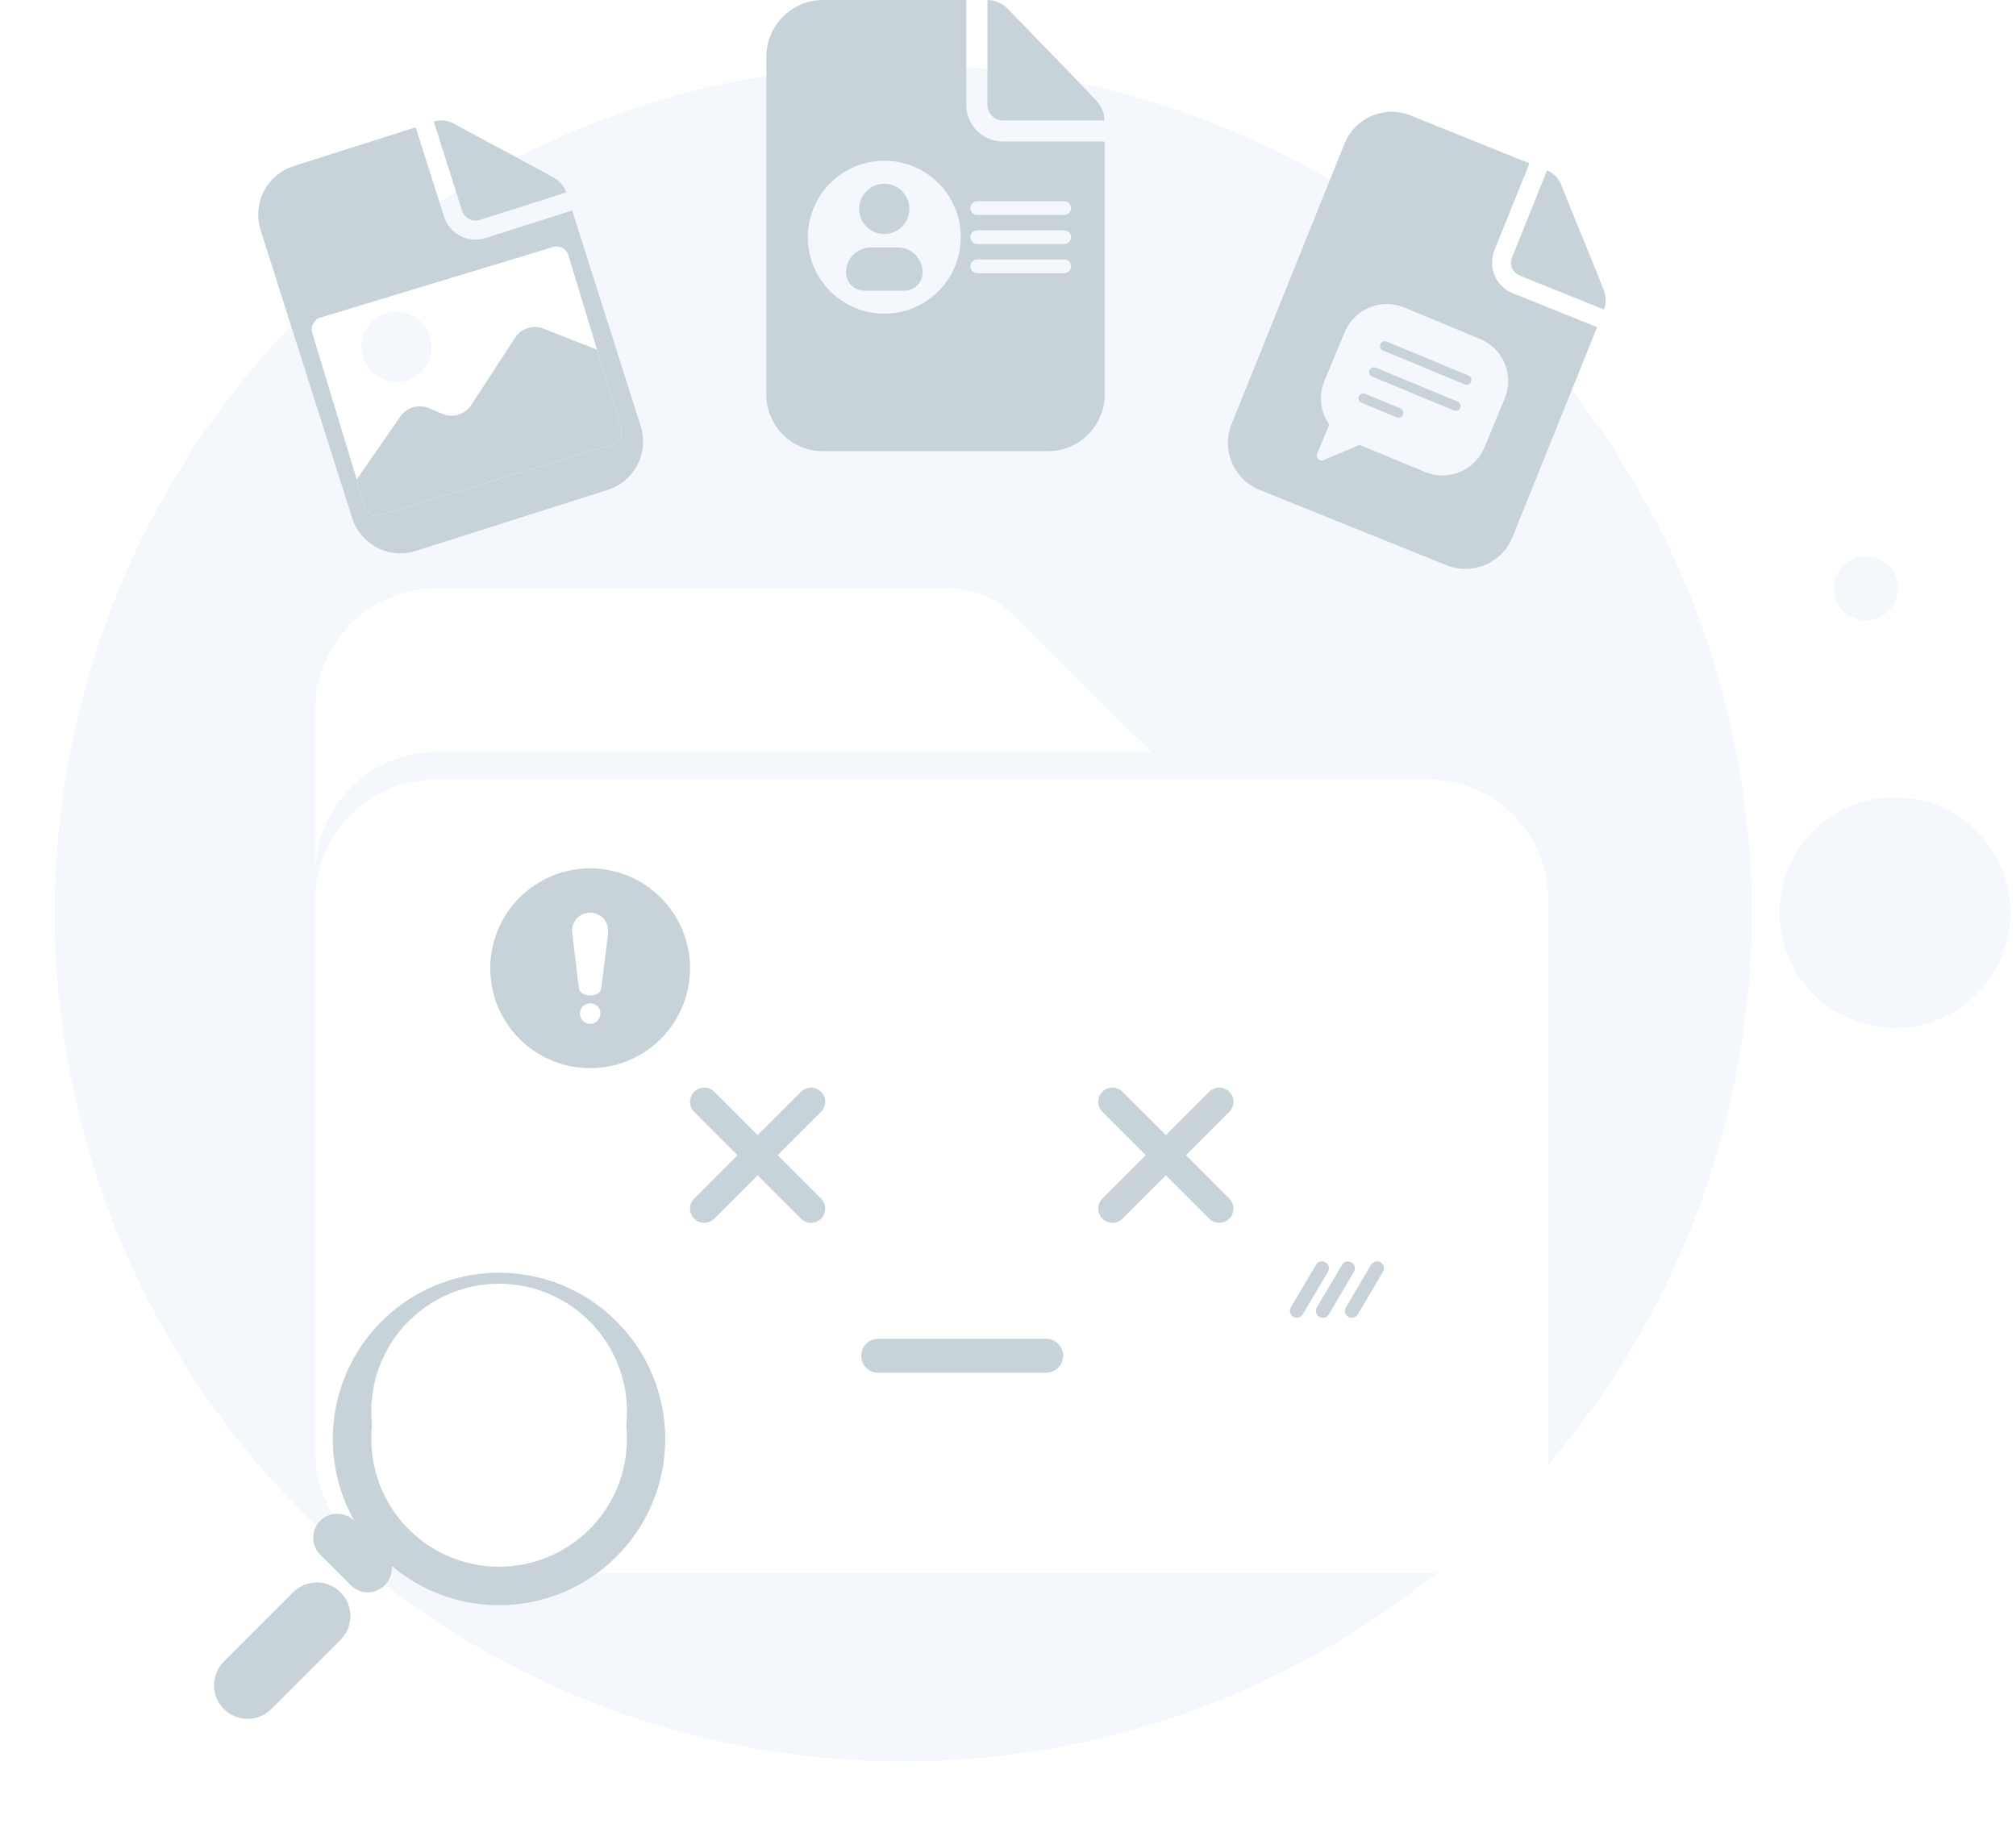 <svg width="221" height="200" viewBox="0 0 221 200" fill="none" xmlns="http://www.w3.org/2000/svg">
<g filter="url(#filter0_d_1113_19677)">
<path d="M192.03 95.198C192.003 119.2 182.698 142.262 166.061 159.563C149.425 176.864 126.744 187.064 102.762 188.03C78.78 188.997 55.352 180.656 37.377 164.751C19.401 148.845 8.27 126.607 6.311 102.685C4.351 78.764 11.714 55.01 26.861 36.392C42.008 17.773 63.766 5.73 87.586 2.78C111.406 -0.169 135.444 6.204 154.674 20.566C173.905 34.929 186.839 56.169 190.773 79.846C191.615 84.92 192.035 90.055 192.03 95.198Z" fill="#F4F7FB"/>
</g>
<g filter="url(#filter1_d_1113_19677)">
<path d="M169.752 95.687V156.242C169.741 159.75 168.342 163.112 165.862 165.592C163.381 168.073 160.02 169.471 156.512 169.482H47.803C44.297 169.469 40.938 168.07 38.46 165.589C35.982 163.109 34.585 159.749 34.575 156.242V95.687C34.583 92.18 35.979 88.819 38.458 86.339C40.937 83.858 44.297 82.459 47.803 82.447H156.512C160.02 82.456 163.383 83.854 165.864 86.335C168.345 88.816 169.743 92.179 169.752 95.687Z" fill="white"/>
</g>
<path d="M126.219 82.447H47.803C44.297 82.459 40.937 83.858 38.458 86.338C35.979 88.819 34.583 92.18 34.575 95.687V77.738C34.583 74.231 35.979 70.87 38.458 68.389C40.937 65.908 44.297 64.509 47.803 64.498H103.91C106.644 64.496 109.268 65.578 111.205 67.507C116.21 72.491 121.215 77.471 126.219 82.447Z" fill="white"/>
<path d="M40.321 174.56C39.975 174.561 39.632 174.493 39.312 174.361C38.992 174.229 38.702 174.035 38.458 173.789L35.104 170.435C34.611 169.942 34.334 169.274 34.334 168.576C34.334 167.879 34.612 167.21 35.105 166.717C35.598 166.225 36.267 165.948 36.964 165.948C37.661 165.948 38.33 166.225 38.823 166.718L42.177 170.072C42.544 170.44 42.795 170.909 42.896 171.419C42.997 171.929 42.945 172.458 42.745 172.939C42.546 173.419 42.208 173.83 41.775 174.118C41.342 174.407 40.834 174.56 40.313 174.56H40.321Z" fill="#C8D3D9"/>
<g filter="url(#filter2_d_1113_19677)">
<path d="M27.146 185.432C26.418 185.432 25.706 185.216 25.101 184.812C24.495 184.407 24.024 183.832 23.745 183.16C23.466 182.487 23.393 181.747 23.535 181.033C23.677 180.319 24.028 179.663 24.543 179.148L32.129 171.562C32.819 170.872 33.756 170.484 34.732 170.484C35.708 170.484 36.645 170.872 37.335 171.562C38.025 172.252 38.413 173.189 38.413 174.165C38.413 175.141 38.025 176.078 37.335 176.768L29.749 184.354C29.407 184.696 29.002 184.968 28.555 185.153C28.108 185.338 27.629 185.433 27.146 185.432Z" fill="#C8D3D9"/>
</g>
<g filter="url(#filter3_d_1113_19677)">
<path d="M54.718 136.521C52.757 136.517 50.809 136.835 48.951 137.462C45.781 138.517 42.962 140.423 40.803 142.972C38.643 145.521 37.226 148.614 36.706 151.915C36.186 155.215 36.583 158.594 37.854 161.684C39.126 164.773 41.222 167.454 43.914 169.432C46.606 171.411 49.79 172.611 53.118 172.902C56.446 173.193 59.791 172.563 62.785 171.081C65.779 169.599 68.308 167.323 70.096 164.501C71.884 161.679 72.862 158.419 72.922 155.079C72.931 154.967 72.931 154.855 72.931 154.743C72.928 149.913 71.008 145.282 67.593 141.865C64.179 138.449 59.548 136.527 54.718 136.521ZM68.72 155.079C68.634 158.736 67.121 162.213 64.505 164.769C61.888 167.325 58.376 168.755 54.718 168.755C51.513 168.756 48.405 167.659 45.911 165.646C43.417 163.633 41.689 160.826 41.014 157.693C40.34 154.559 40.76 151.29 42.204 148.429C43.648 145.568 46.03 143.289 48.951 141.971C50.762 141.149 52.729 140.727 54.718 140.732C58.433 140.736 61.995 142.213 64.621 144.84C67.248 147.467 68.726 151.029 68.73 154.743C68.73 154.855 68.73 154.967 68.72 155.079Z" fill="#C8D3D9"/>
</g>
<path d="M68.73 154.744C68.73 154.855 68.73 154.967 68.72 155.079C68.634 158.736 67.121 162.213 64.505 164.769C61.888 167.325 58.376 168.755 54.718 168.755C51.513 168.756 48.405 167.659 45.911 165.646C43.417 163.633 41.689 160.826 41.014 157.693C40.34 154.559 40.76 151.29 42.204 148.429C43.648 145.568 46.03 143.289 48.951 141.971C50.762 141.149 52.729 140.727 54.718 140.732C58.433 140.736 61.995 142.213 64.621 144.84C67.248 147.467 68.726 151.029 68.73 154.744Z" fill="white"/>
<path d="M64.689 95.197C62.523 95.198 60.407 95.841 58.607 97.044C56.806 98.248 55.404 99.958 54.575 101.959C53.747 103.96 53.531 106.162 53.953 108.286C54.376 110.409 55.419 112.36 56.95 113.891C58.481 115.423 60.432 116.466 62.556 116.888C64.68 117.311 66.882 117.095 68.882 116.266C70.883 115.438 72.594 114.035 73.797 112.235C75.001 110.435 75.644 108.318 75.645 106.153C75.645 104.714 75.362 103.289 74.811 101.96C74.261 100.63 73.454 99.422 72.436 98.405C71.419 97.388 70.211 96.581 68.882 96.03C67.553 95.48 66.128 95.197 64.689 95.197ZM64.689 112.245C64.467 112.244 64.25 112.176 64.066 112.051C63.882 111.927 63.739 111.751 63.655 111.545C63.571 111.339 63.549 111.114 63.593 110.896C63.637 110.678 63.744 110.478 63.901 110.321C64.058 110.164 64.258 110.057 64.476 110.013C64.694 109.969 64.92 109.991 65.125 110.075C65.331 110.159 65.507 110.302 65.632 110.486C65.756 110.67 65.824 110.887 65.826 111.109C65.824 111.41 65.704 111.698 65.491 111.911C65.278 112.124 64.99 112.244 64.689 112.245ZM66.645 102.426L65.909 108.379C65.863 108.808 65.313 109.134 64.689 109.134C64.065 109.134 63.525 108.808 63.469 108.379L62.742 102.426C62.686 102.15 62.69 101.864 62.753 101.589C62.817 101.314 62.938 101.056 63.109 100.832C63.28 100.608 63.497 100.423 63.745 100.289C63.994 100.155 64.268 100.076 64.549 100.056C64.831 100.037 65.113 100.078 65.377 100.176C65.641 100.275 65.882 100.429 66.082 100.627C66.282 100.826 66.438 101.065 66.538 101.329C66.638 101.592 66.681 101.874 66.664 102.156C66.667 102.246 66.661 102.337 66.645 102.426Z" fill="#C8D3D9"/>
<path d="M90.006 131.401C90.297 131.693 90.461 132.088 90.461 132.501C90.461 132.913 90.297 133.309 90.006 133.601C89.714 133.892 89.318 134.056 88.906 134.056C88.493 134.056 88.098 133.892 87.806 133.601L83.055 128.843L78.298 133.601C78.006 133.892 77.611 134.056 77.198 134.056C76.786 134.056 76.391 133.892 76.099 133.6C75.808 133.308 75.644 132.913 75.644 132.5C75.644 132.088 75.808 131.693 76.1 131.401L80.851 126.643L76.1 121.886C75.955 121.742 75.841 121.571 75.762 121.382C75.684 121.193 75.644 120.991 75.644 120.787C75.644 120.583 75.684 120.381 75.762 120.192C75.84 120.003 75.955 119.832 76.099 119.687C76.243 119.543 76.415 119.428 76.603 119.35C76.792 119.272 76.994 119.232 77.198 119.232C77.403 119.232 77.605 119.272 77.794 119.35C77.982 119.428 78.154 119.543 78.298 119.687L83.055 124.444L87.806 119.687C87.951 119.543 88.122 119.428 88.311 119.35C88.499 119.272 88.702 119.231 88.906 119.231C89.11 119.231 89.312 119.272 89.501 119.35C89.69 119.428 89.861 119.543 90.006 119.687C90.15 119.831 90.265 120.003 90.343 120.191C90.421 120.38 90.461 120.582 90.461 120.787C90.461 120.991 90.421 121.193 90.343 121.382C90.265 121.571 90.15 121.742 90.006 121.886L85.249 126.643L90.006 131.401Z" fill="#C8D3D9"/>
<path d="M134.76 131.401C134.905 131.545 135.019 131.717 135.098 131.905C135.176 132.094 135.216 132.296 135.216 132.5C135.216 132.705 135.176 132.907 135.098 133.096C135.02 133.284 134.905 133.456 134.761 133.6C134.616 133.744 134.445 133.859 134.256 133.937C134.068 134.016 133.866 134.056 133.661 134.056C133.457 134.056 133.255 134.016 133.066 133.938C132.878 133.859 132.706 133.745 132.562 133.601L127.805 128.843L123.049 133.601C122.757 133.892 122.362 134.056 121.949 134.056C121.537 134.056 121.141 133.892 120.85 133.601C120.558 133.309 120.394 132.913 120.394 132.501C120.394 132.088 120.558 131.693 120.85 131.401L125.606 126.643L120.85 121.886C120.705 121.742 120.591 121.571 120.512 121.382C120.434 121.193 120.394 120.991 120.394 120.787C120.394 120.582 120.434 120.38 120.512 120.191C120.591 120.003 120.705 119.831 120.85 119.687C120.994 119.543 121.165 119.428 121.354 119.35C121.543 119.272 121.745 119.231 121.949 119.231C122.154 119.231 122.356 119.272 122.544 119.35C122.733 119.428 122.905 119.543 123.049 119.687L127.805 124.444L132.562 119.687C132.706 119.543 132.878 119.428 133.066 119.35C133.255 119.272 133.457 119.232 133.661 119.232C133.866 119.232 134.068 119.272 134.256 119.35C134.445 119.428 134.616 119.543 134.761 119.687C134.905 119.832 135.02 120.003 135.098 120.192C135.176 120.381 135.216 120.583 135.216 120.787C135.216 120.991 135.176 121.193 135.098 121.382C135.019 121.571 134.905 121.742 134.76 121.886L130.004 126.643L134.76 131.401Z" fill="#C8D3D9"/>
<path d="M114.678 150.492H96.272C95.778 150.492 95.304 150.296 94.954 149.946C94.605 149.597 94.408 149.123 94.408 148.629C94.408 148.135 94.605 147.661 94.954 147.311C95.304 146.962 95.778 146.766 96.272 146.766H114.678C115.172 146.766 115.646 146.962 115.995 147.311C116.345 147.661 116.541 148.135 116.541 148.629C116.541 149.123 116.345 149.597 115.995 149.946C115.646 150.296 115.172 150.492 114.678 150.492Z" fill="#C8D3D9"/>
<path d="M142.162 144.468C142.029 144.468 141.897 144.432 141.782 144.364C141.667 144.297 141.571 144.2 141.505 144.084C141.439 143.968 141.405 143.836 141.406 143.703C141.406 143.569 141.442 143.438 141.51 143.322L144.248 138.689C144.295 138.596 144.36 138.514 144.44 138.448C144.52 138.381 144.613 138.332 144.713 138.303C144.812 138.274 144.917 138.265 145.02 138.278C145.123 138.291 145.223 138.325 145.312 138.378C145.401 138.431 145.479 138.502 145.54 138.586C145.601 138.67 145.644 138.766 145.667 138.867C145.689 138.968 145.691 139.073 145.671 139.175C145.651 139.277 145.611 139.374 145.552 139.46L142.815 144.094C142.748 144.208 142.653 144.302 142.538 144.368C142.424 144.433 142.294 144.468 142.162 144.468Z" fill="#C8D3D9"/>
<path d="M145.012 144.468C144.878 144.468 144.747 144.432 144.631 144.364C144.516 144.297 144.42 144.2 144.354 144.084C144.288 143.967 144.254 143.836 144.255 143.702C144.256 143.568 144.292 143.437 144.36 143.322L147.098 138.688C147.145 138.596 147.211 138.515 147.291 138.45C147.371 138.385 147.464 138.337 147.563 138.308C147.662 138.28 147.766 138.272 147.869 138.286C147.971 138.299 148.07 138.333 148.158 138.385C148.247 138.438 148.324 138.508 148.385 138.592C148.446 138.675 148.489 138.77 148.512 138.871C148.534 138.971 148.537 139.076 148.518 139.177C148.499 139.279 148.459 139.375 148.402 139.461L145.663 144.095C145.596 144.208 145.501 144.302 145.387 144.368C145.273 144.433 145.144 144.468 145.012 144.468Z" fill="#C8D3D9"/>
<path d="M148.193 144.468C148.059 144.468 147.928 144.432 147.812 144.364C147.697 144.297 147.601 144.2 147.535 144.084C147.469 143.967 147.435 143.836 147.436 143.702C147.436 143.568 147.473 143.437 147.54 143.322L150.278 138.688C150.326 138.596 150.392 138.515 150.472 138.45C150.552 138.385 150.644 138.337 150.744 138.308C150.843 138.28 150.947 138.272 151.049 138.286C151.152 138.299 151.25 138.333 151.339 138.385C151.428 138.438 151.505 138.508 151.566 138.592C151.626 138.675 151.67 138.77 151.692 138.871C151.715 138.971 151.717 139.076 151.698 139.177C151.679 139.279 151.64 139.375 151.583 139.461L148.844 144.095C148.777 144.208 148.682 144.302 148.568 144.368C148.453 144.433 148.324 144.468 148.193 144.468Z" fill="#C8D3D9"/>
<path d="M59.52 18.837L55.203 16.494L59.489 18.846L60.748 19.519L59.52 18.837Z" fill="#C8D3D9"/>
<path d="M62.72 23.073L70.247 46.748C70.682 48.151 70.546 49.669 69.868 50.972C69.189 52.275 68.024 53.257 66.625 53.705L45.56 60.403C44.162 60.843 42.646 60.712 41.344 60.038C40.041 59.365 39.059 58.203 38.61 56.807L28.564 25.199C28.122 23.799 28.251 22.28 28.922 20.973C29.594 19.667 30.755 18.679 32.151 18.223L45.567 13.957L48.677 23.738C48.962 24.648 49.594 25.408 50.438 25.853C51.28 26.297 52.265 26.39 53.176 26.11L62.72 23.073Z" fill="#C8D3D9"/>
<path d="M62.068 21.1L52.55 24.127C52.163 24.238 51.748 24.194 51.394 24.002C51.04 23.81 50.775 23.487 50.657 23.102L47.547 13.321C47.903 13.211 48.277 13.173 48.648 13.209C49.018 13.246 49.378 13.356 49.705 13.534L54.716 16.235L55.202 16.487L59.488 18.839L60.747 19.513C61.374 19.854 61.846 20.422 62.068 21.1Z" fill="#C8D3D9"/>
<path d="M60.752 19.517L59.493 18.843L55.207 16.492L59.523 18.835L60.752 19.517Z" fill="#C8D3D9"/>
<path d="M59.52 18.837L55.203 16.494L59.489 18.846L60.748 19.519L59.52 18.837Z" fill="#C8D3D9"/>
<path d="M175.308 30.56L173.474 26.004L175.282 30.55L175.823 31.872L175.308 30.56Z" fill="#C8D3D9"/>
<path d="M175.079 35.867L165.795 58.91C165.237 60.269 164.164 61.352 162.811 61.924C161.458 62.496 159.934 62.51 158.571 61.964L138.068 53.705C136.709 53.153 135.625 52.086 135.05 50.737C134.476 49.388 134.459 47.867 135.003 46.505L147.393 15.738C147.945 14.376 149.012 13.288 150.362 12.71C151.713 12.131 153.236 12.108 154.603 12.647L167.664 17.909L163.829 27.429C163.468 28.312 163.472 29.301 163.838 30.181C164.205 31.06 164.905 31.759 165.785 32.124L175.079 35.867Z" fill="#C8D3D9"/>
<path d="M175.829 33.932L166.565 30.2C166.196 30.04 165.904 29.741 165.754 29.368C165.603 28.995 165.604 28.577 165.758 28.205L169.593 18.685C169.938 18.827 170.25 19.036 170.513 19.3C170.775 19.565 170.982 19.879 171.12 20.224L173.263 25.501L173.477 26.005L175.285 30.55L175.826 31.872C176.089 32.533 176.09 33.27 175.829 33.932Z" fill="#C8D3D9"/>
<path d="M175.823 31.872L175.282 30.55L173.475 26.004L175.308 30.561L175.823 31.872Z" fill="#C8D3D9"/>
<path d="M175.308 30.56L173.475 26.004L175.282 30.55L175.823 31.872L175.308 30.56Z" fill="#C8D3D9"/>
<path d="M119.126 9.921L115.323 5.964L119.094 9.921L120.212 11.065L119.126 9.921Z" fill="#C8D3D9"/>
<path d="M121.104 15.518V43.28C121.092 44.921 120.433 46.492 119.269 47.649C118.106 48.807 116.532 49.459 114.891 49.462H90.191C88.553 49.458 86.983 48.805 85.825 47.646C84.666 46.488 84.014 44.918 84.009 43.28V6.213C84.013 4.572 84.664 2.998 85.822 1.835C86.98 0.671 88.55 0.012 90.191 0H105.926V11.468C105.921 12.533 106.337 13.557 107.084 14.316C107.832 15.074 108.849 15.507 109.913 15.518H121.104Z" fill="#C8D3D9"/>
<path d="M121.073 13.2H109.913C109.464 13.188 109.037 12.999 108.725 12.675C108.413 12.351 108.241 11.918 108.245 11.468V0C108.661 0.003 109.072 0.09 109.454 0.254C109.837 0.419 110.182 0.658 110.47 0.958L114.891 5.534L115.323 5.966L119.094 9.923L120.212 11.067C120.76 11.643 121.067 12.405 121.073 13.2Z" fill="#C8D3D9"/>
<path d="M120.208 11.067L119.094 9.923L115.323 5.966L119.125 9.923L120.208 11.067Z" fill="#C8D3D9"/>
<path d="M119.126 9.921L115.323 5.964L119.094 9.921L120.212 11.065L119.126 9.921Z" fill="#C8D3D9"/>
<path d="M96.94 17.62C95.281 17.62 93.66 18.112 92.281 19.033C90.903 19.954 89.828 21.264 89.193 22.796C88.559 24.328 88.393 26.014 88.716 27.64C89.04 29.267 89.838 30.761 91.011 31.933C92.183 33.106 93.677 33.904 95.304 34.228C96.93 34.551 98.616 34.386 100.148 33.751C101.68 33.116 102.99 32.041 103.911 30.663C104.832 29.284 105.324 27.663 105.324 26.005C105.325 24.903 105.108 23.813 104.687 22.795C104.266 21.778 103.649 20.853 102.87 20.074C102.091 19.296 101.167 18.678 100.149 18.257C99.132 17.836 98.041 17.619 96.94 17.62ZM99.157 31.864H94.732C94.203 31.864 93.697 31.654 93.323 31.28C92.949 30.906 92.739 30.399 92.738 29.871C92.739 29.142 93.028 28.444 93.544 27.928C94.059 27.413 94.758 27.123 95.486 27.122H98.402C98.763 27.122 99.121 27.194 99.454 27.332C99.788 27.47 100.091 27.672 100.346 27.927C100.601 28.183 100.803 28.485 100.942 28.819C101.08 29.152 101.151 29.51 101.15 29.871C101.143 30.397 100.931 30.9 100.559 31.273C100.186 31.645 99.683 31.858 99.157 31.864ZM96.94 20.145C97.484 20.146 98.016 20.308 98.468 20.611C98.92 20.915 99.273 21.345 99.48 21.849C99.688 22.352 99.741 22.905 99.634 23.439C99.527 23.973 99.264 24.463 98.878 24.848C98.493 25.232 98.002 25.493 97.467 25.599C96.933 25.704 96.38 25.648 95.877 25.439C95.374 25.23 94.945 24.876 94.643 24.423C94.342 23.97 94.181 23.437 94.182 22.893C94.184 22.163 94.475 21.464 94.992 20.948C95.509 20.433 96.21 20.144 96.94 20.145Z" fill="#F4F7FB"/>
<path d="M116.651 22.056H107.137C106.721 22.056 106.384 22.393 106.384 22.809C106.384 23.225 106.721 23.563 107.137 23.563H116.651C117.067 23.563 117.405 23.225 117.405 22.809C117.405 22.393 117.067 22.056 116.651 22.056Z" fill="#F4F7FB"/>
<path d="M116.651 25.25H107.137C106.721 25.25 106.384 25.588 106.384 26.004C106.384 26.42 106.721 26.757 107.137 26.757H116.651C117.067 26.757 117.405 26.42 117.405 26.004C117.405 25.588 117.067 25.25 116.651 25.25Z" fill="#F4F7FB"/>
<path d="M116.651 28.446H107.137C106.721 28.446 106.384 28.784 106.384 29.2C106.384 29.616 106.721 29.953 107.137 29.953H116.651C117.067 29.953 117.405 29.616 117.405 29.2C117.405 28.784 117.067 28.446 116.651 28.446Z" fill="#F4F7FB"/>
<path d="M35.13 34.815L60.626 27.077C60.967 26.973 61.336 27.01 61.651 27.178C61.966 27.346 62.201 27.633 62.305 27.974L68.09 47.037C68.194 47.379 68.157 47.748 67.989 48.063C67.821 48.378 67.534 48.613 67.193 48.717L41.695 56.455C41.353 56.558 40.984 56.522 40.669 56.354C40.355 56.185 40.12 55.899 40.016 55.557L34.231 36.496C34.127 36.154 34.164 35.785 34.332 35.469C34.501 35.154 34.787 34.918 35.13 34.815V34.815Z" fill="white"/>
<path d="M65.449 38.335L68.091 47.04C68.193 47.382 68.155 47.75 67.987 48.064C67.819 48.378 67.533 48.613 67.192 48.717L41.695 56.454C41.354 56.557 40.986 56.52 40.672 56.352C40.357 56.184 40.122 55.898 40.018 55.557L39.107 52.557L43.888 45.654C44.226 45.167 44.721 44.811 45.289 44.645C45.858 44.479 46.467 44.514 47.014 44.743L48.494 45.366C49.052 45.602 49.675 45.634 50.254 45.456C50.833 45.279 51.331 44.904 51.661 44.396L56.471 37.018C56.796 36.52 57.283 36.149 57.849 35.968C58.415 35.787 59.027 35.807 59.58 36.025L65.449 38.335Z" fill="#C8D3D9"/>
<path d="M43.459 41.863C45.584 41.863 47.307 40.14 47.307 38.014C47.307 35.889 45.584 34.166 43.459 34.166C41.333 34.166 39.61 35.889 39.61 38.014C39.61 40.14 41.333 41.863 43.459 41.863Z" fill="#F4F7FB"/>
<path d="M162.267 37.166L153.925 33.705C152.701 33.203 151.328 33.207 150.106 33.715C148.885 34.223 147.915 35.194 147.408 36.416L145.183 41.776C144.858 42.549 144.737 43.393 144.831 44.226C144.926 45.06 145.233 45.855 145.723 46.535L144.392 49.742C144.35 49.839 144.339 49.947 144.359 50.05C144.379 50.154 144.429 50.25 144.504 50.325C144.556 50.37 144.614 50.406 144.677 50.431C144.804 50.485 144.947 50.487 145.075 50.437L149.045 48.771L156.218 51.746C157.438 52.25 158.809 52.25 160.028 51.745C161.248 51.241 162.218 50.274 162.726 49.055L164.951 43.695C165.458 42.473 165.46 41.1 164.957 39.876C164.454 38.653 163.487 37.678 162.267 37.166ZM153.109 45.75L149.229 44.141C149.104 44.084 149.006 43.981 148.956 43.854C148.906 43.726 148.907 43.584 148.96 43.458C149.012 43.331 149.112 43.23 149.237 43.175C149.363 43.121 149.505 43.117 149.634 43.166L153.513 44.775C153.642 44.829 153.745 44.932 153.798 45.061C153.852 45.19 153.852 45.336 153.798 45.465C153.744 45.594 153.642 45.697 153.512 45.75C153.383 45.804 153.238 45.803 153.109 45.75ZM150.418 41.278C150.354 41.252 150.295 41.214 150.246 41.165C150.196 41.116 150.157 41.057 150.131 40.993C150.104 40.929 150.091 40.86 150.091 40.791C150.092 40.721 150.106 40.653 150.133 40.589C150.187 40.46 150.289 40.357 150.419 40.304C150.548 40.25 150.693 40.25 150.822 40.304L159.789 44.024C159.918 44.078 160.02 44.18 160.074 44.309C160.127 44.439 160.127 44.584 160.074 44.713C160.048 44.777 160.01 44.836 159.961 44.885C159.912 44.934 159.854 44.974 159.789 45C159.725 45.027 159.656 45.04 159.587 45.04C159.517 45.039 159.449 45.025 159.385 44.998L150.418 41.278ZM160.573 42.143L151.606 38.423C151.477 38.369 151.375 38.266 151.321 38.137C151.268 38.008 151.268 37.862 151.321 37.733C151.347 37.669 151.385 37.61 151.434 37.561C151.483 37.511 151.541 37.472 151.605 37.446C151.67 37.419 151.738 37.405 151.808 37.406C151.877 37.406 151.946 37.42 152.01 37.447L160.977 41.168C161.041 41.194 161.1 41.233 161.149 41.282C161.199 41.331 161.238 41.389 161.264 41.453C161.291 41.517 161.304 41.586 161.304 41.656C161.303 41.725 161.289 41.794 161.262 41.858C161.208 41.987 161.104 42.089 160.974 42.142C160.845 42.195 160.699 42.194 160.57 42.14L160.573 42.143Z" fill="#F4F7FB"/>
<path d="M204.544 67.684C206.304 67.684 207.73 66.257 207.73 64.498C207.73 62.738 206.304 61.312 204.544 61.312C202.784 61.312 201.358 62.738 201.358 64.498C201.358 66.257 202.784 67.684 204.544 67.684Z" fill="#F4F7FB" stroke="#F4F7FB" stroke-width="0.668" stroke-miterlimit="10"/>
<path d="M207.73 111.493C214.05 111.493 219.173 106.37 219.173 100.05C219.173 93.731 214.05 88.607 207.73 88.607C201.41 88.607 196.287 93.731 196.287 100.05C196.287 106.37 201.41 111.493 207.73 111.493Z" fill="#F4F7FB" stroke="#F4F7FB" stroke-width="2.4" stroke-miterlimit="10"/>
<defs>
<filter id="filter0_d_1113_19677" x="0" y="1.075" width="198.031" height="198.031" filterUnits="userSpaceOnUse" color-interpolation-filters="sRGB">
<feFlood flood-opacity="0" result="BackgroundImageFix"/>
<feColorMatrix in="SourceAlpha" type="matrix" values="0 0 0 0 0 0 0 0 0 0 0 0 0 0 0 0 0 0 127 0" result="hardAlpha"/>
<feOffset dy="5"/>
<feGaussianBlur stdDeviation="3"/>
<feColorMatrix type="matrix" values="0 0 0 0 0.784 0 0 0 0 0.827 0 0 0 0 0.851 0 0 0 0.302 0"/>
<feBlend mode="normal" in2="BackgroundImageFix" result="effect1_dropShadow_1113_19677"/>
<feBlend mode="normal" in="SourceGraphic" in2="effect1_dropShadow_1113_19677" result="shape"/>
</filter>
<filter id="filter1_d_1113_19677" x="28.575" y="79.447" width="147.177" height="99.035" filterUnits="userSpaceOnUse" color-interpolation-filters="sRGB">
<feFlood flood-opacity="0" result="BackgroundImageFix"/>
<feColorMatrix in="SourceAlpha" type="matrix" values="0 0 0 0 0 0 0 0 0 0 0 0 0 0 0 0 0 0 127 0" result="hardAlpha"/>
<feOffset dy="3"/>
<feGaussianBlur stdDeviation="3"/>
<feColorMatrix type="matrix" values="0 0 0 0 0.784 0 0 0 0 0.827 0 0 0 0 0.851 0 0 0 0.302 0"/>
<feBlend mode="normal" in2="BackgroundImageFix" result="effect1_dropShadow_1113_19677"/>
<feBlend mode="normal" in="SourceGraphic" in2="effect1_dropShadow_1113_19677" result="shape"/>
</filter>
<filter id="filter2_d_1113_19677" x="17.465" y="167.484" width="26.948" height="26.948" filterUnits="userSpaceOnUse" color-interpolation-filters="sRGB">
<feFlood flood-opacity="0" result="BackgroundImageFix"/>
<feColorMatrix in="SourceAlpha" type="matrix" values="0 0 0 0 0 0 0 0 0 0 0 0 0 0 0 0 0 0 127 0" result="hardAlpha"/>
<feOffset dy="3"/>
<feGaussianBlur stdDeviation="3"/>
<feColorMatrix type="matrix" values="0 0 0 0 0.784 0 0 0 0 0.827 0 0 0 0 0.851 0 0 0 0.302 0"/>
<feBlend mode="normal" in2="BackgroundImageFix" result="effect1_dropShadow_1113_19677"/>
<feBlend mode="normal" in="SourceGraphic" in2="effect1_dropShadow_1113_19677" result="shape"/>
</filter>
<filter id="filter3_d_1113_19677" x="30.484" y="133.521" width="48.447" height="48.45" filterUnits="userSpaceOnUse" color-interpolation-filters="sRGB">
<feFlood flood-opacity="0" result="BackgroundImageFix"/>
<feColorMatrix in="SourceAlpha" type="matrix" values="0 0 0 0 0 0 0 0 0 0 0 0 0 0 0 0 0 0 127 0" result="hardAlpha"/>
<feOffset dy="3"/>
<feGaussianBlur stdDeviation="3"/>
<feColorMatrix type="matrix" values="0 0 0 0 0.784 0 0 0 0 0.827 0 0 0 0 0.851 0 0 0 0.502 0"/>
<feBlend mode="normal" in2="BackgroundImageFix" result="effect1_dropShadow_1113_19677"/>
<feBlend mode="normal" in="SourceGraphic" in2="effect1_dropShadow_1113_19677" result="shape"/>
</filter>
</defs>
</svg>
